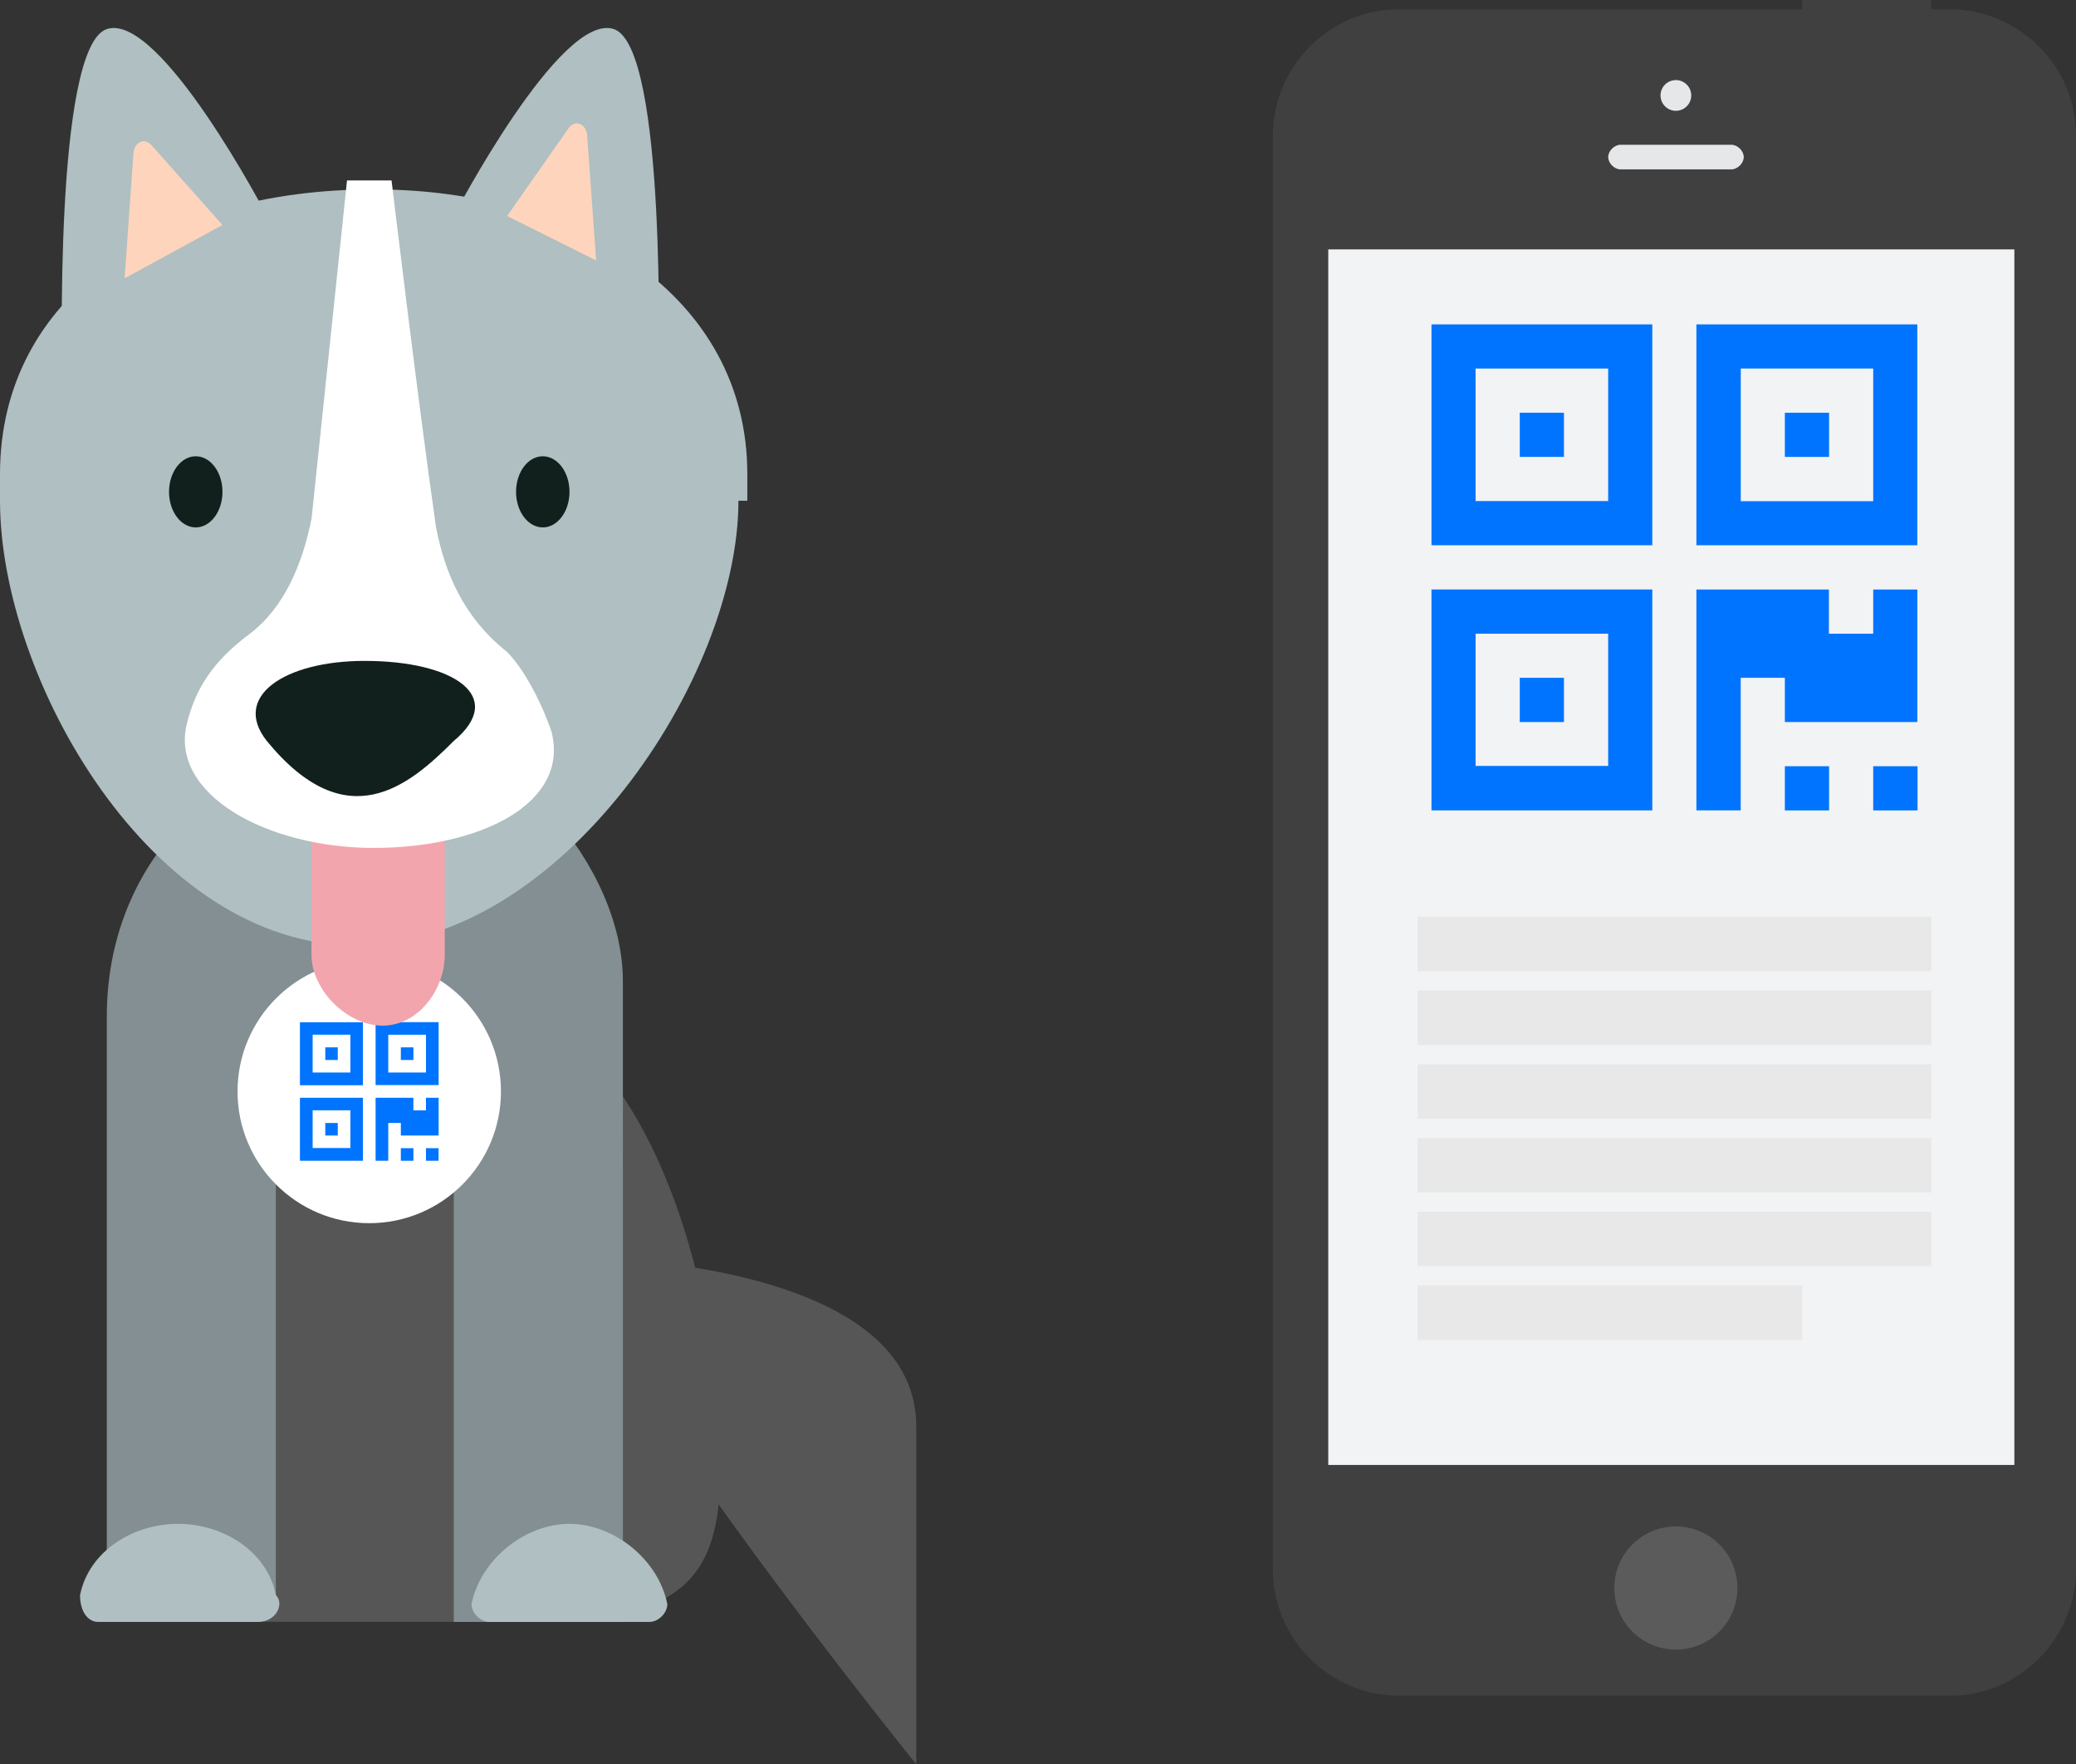 <svg xmlns="http://www.w3.org/2000/svg" width="49.336" height="41.922" viewBox="0.664 3.953 49.336 41.922"><rect x="0.664" y="3.953" width="49.336" height="41.922" fill="#333333" stroke="none"/><path fill="#575656" d="M14.406 33.827s8.033 0 8.033 4.019v8.029s-8.033-9.937-8.033-12.048z"/><path fill="#575656" d="M10.6 27.056c-5.706-.418-4.649 4.861-4.649 4.861v10.574h7.4c3.807 0 4.441-1.274 4.441-3.811-.002-3.593-1.482-11.41-7.192-11.624z"/><path fill="#838F92" d="M7.219 42.493s0-.212 0 0V31.919c0-1.269 1.057-2.112 2.112-2.112 1.269 0 2.117 1.058 2.117 2.112v10.574h4.019V27.27c0-2.749-2.75-5.921-5.499-5.921h.424c-4.019 0-7.19 2.752-7.19 6.764v14.169h4.019v.211z"/><path fill="#AFBFC2" d="M6.799 42.493c.423 0 .631-.424.423-.637-.214-1.056-1.269-1.694-2.326-1.694-1.059 0-2.117.639-2.33 1.694 0 .425.212.637.426.637h3.807zM16.101 42.493c.21 0 .422-.212.422-.424-.211-1.058-1.268-1.907-2.325-1.907-1.059 0-2.116.85-2.328 1.907 0 .212.212.424.424.424h3.807zM18.213 15.851c0 4.229-4.229 10.567-9.09 10.567-4.864 0-8.459-6.34-8.459-10.567v-.634c0-4.229 3.806-6.764 8.881-6.764 4.861 0 8.879 2.537 8.879 6.764v.634h-.211z"/><circle fill="#FFF" cx="9.439" cy="29.888" r="3.13"/><g fill="#0074FF"><path d="M7.792 31.535h1.497v-1.497H7.792v1.497zm.302-1.199h.897v.896h-.897v-.896z"/><path d="M8.394 30.637h.297v.298h-.297zM10.19 31.236h.299v.299h-.299zM10.787 31.236h.3v.299h-.3z"/><path d="M10.787 30.336h-.299v-.298H9.59v1.497h.301v-.898h.299v.298h.898v-.897h-.301zM7.792 29.74h1.497v-1.497H7.792v1.497zm.302-1.2h.897v.898h-.897v-.898z"/><path d="M8.394 28.84h.297v.3h-.297zM9.59 28.241v1.495h1.498v-1.495H9.59zm1.197 1.197h-.896v-.898h.896v.898z"/><path d="M10.19 28.84h.299v.3h-.299z"/></g><path fill="#F3A5AE" d="M8.066 21.561v5.077c0 .837.843 1.686 1.691 1.686.843 0 1.477-.849 1.477-1.686v-5.077H8.066z"/><path fill="#FFF" d="M13.773 21.349c-.21-.635-.634-1.478-1.057-1.903-1.057-.843-1.481-1.903-1.689-2.958-.425-2.959-1.058-8.248-1.058-8.248H8.911l-.843 8.037c-.212 1.057-.638 2.113-1.481 2.746-.846.634-1.269 1.269-1.48 2.117-.423 1.688 1.903 2.961 4.44 2.961 2.536-.001 4.651-1.057 4.226-2.752z"/><path fill="#11201C" d="M9.331 19.657c-1.903 0-3.168.847-2.325 1.904 1.903 2.322 3.383 1.057 4.44 0 1.269-1.057.002-1.904-2.115-1.904z"/><path fill="#AFBFC2" d="M2.145 12.891S1.933 5.07 3.201 4.644c1.269-.422 3.807 4.44 3.807 4.44l-4.863 3.807zM16.31 12.891s.211-7.821-1.058-8.247c-1.269-.422-3.806 4.441-3.806 4.441l4.864 3.806z"/><path fill="#FFD4BC" d="M12.715 9.086l1.481-2.115c.209-.21.422 0 .422.212l.214 2.96-2.117-1.057zM5.951 9.299L4.259 7.396c-.211-.212-.424 0-.424.209l-.21 2.962 2.326-1.268z"/><ellipse fill="#11201C" cx="13.563" cy="15.64" rx=".635" ry=".845"/><ellipse fill="#11201C" cx="5.316" cy="15.64" rx=".635" ry=".845"/><g><path fill="#404041" d="M33.911 44.246c-1.608 0-2.997-1.314-2.997-2.999V7.173c0-1.611 1.316-2.999 2.997-2.999h13.091C48.61 4.174 50 5.49 50 7.173v34.074c0 1.609-1.317 2.999-2.998 2.999H33.911z"/><path fill="#F2F3F4" d="M32.23 9.879h16.305v28.884H32.23z"/><circle fill="#5B5B5B" cx="40.491" cy="41.687" r="1.463"/><path fill="#E6E7E8" d="M41.81 7.978c.146 0 .294-.147.294-.293 0-.147-.147-.292-.294-.292h-2.634c-.146 0-.293.146-.293.292s.146.293.293.293h2.634z"/><circle fill="#E6E7E8" cx="40.491" cy="6.221" r=".365"/><path fill="#404041" d="M43.49 3.953h3.07v.44h-3.07z"/></g><g opacity=".5" fill="#DDD"><path d="M34.353 25.734h12.209v1.297H34.353zM34.353 27.488h12.209v1.295H34.353zM34.353 29.24h12.209v1.296H34.353zM34.353 30.993h12.209v1.295H34.353zM34.353 32.745h12.209v1.296H34.353zM34.353 34.498h9.139v1.295h-9.139z"/></g><g><g fill="#0074FF"><path d="M34.683 23.209h5.248V17.96h-5.248v5.249zm1.048-4.198h3.151v3.142h-3.151v-3.142z"/><path d="M36.781 20.059h1.05v1.051h-1.05zM43.081 22.16h1.051v1.05h-1.051zM45.181 22.16h1.053v1.05h-1.053z"/><path d="M45.181 19.011h-1.053v-1.05h-3.149v5.248h1.053v-3.15h1.049v1.051h3.148v-3.149h-1.048zM34.683 16.909h5.248v-5.248h-5.248v5.248zm1.048-4.199h3.151v3.149h-3.151V12.71z"/><path d="M36.781 13.76h1.05v1.05h-1.05zM40.979 11.661v5.248h5.25v-5.248h-5.25zm4.202 4.201h-3.148V12.71h3.148v3.152z"/><path d="M43.081 13.76h1.051v1.05h-1.051z"/></g></g></svg>